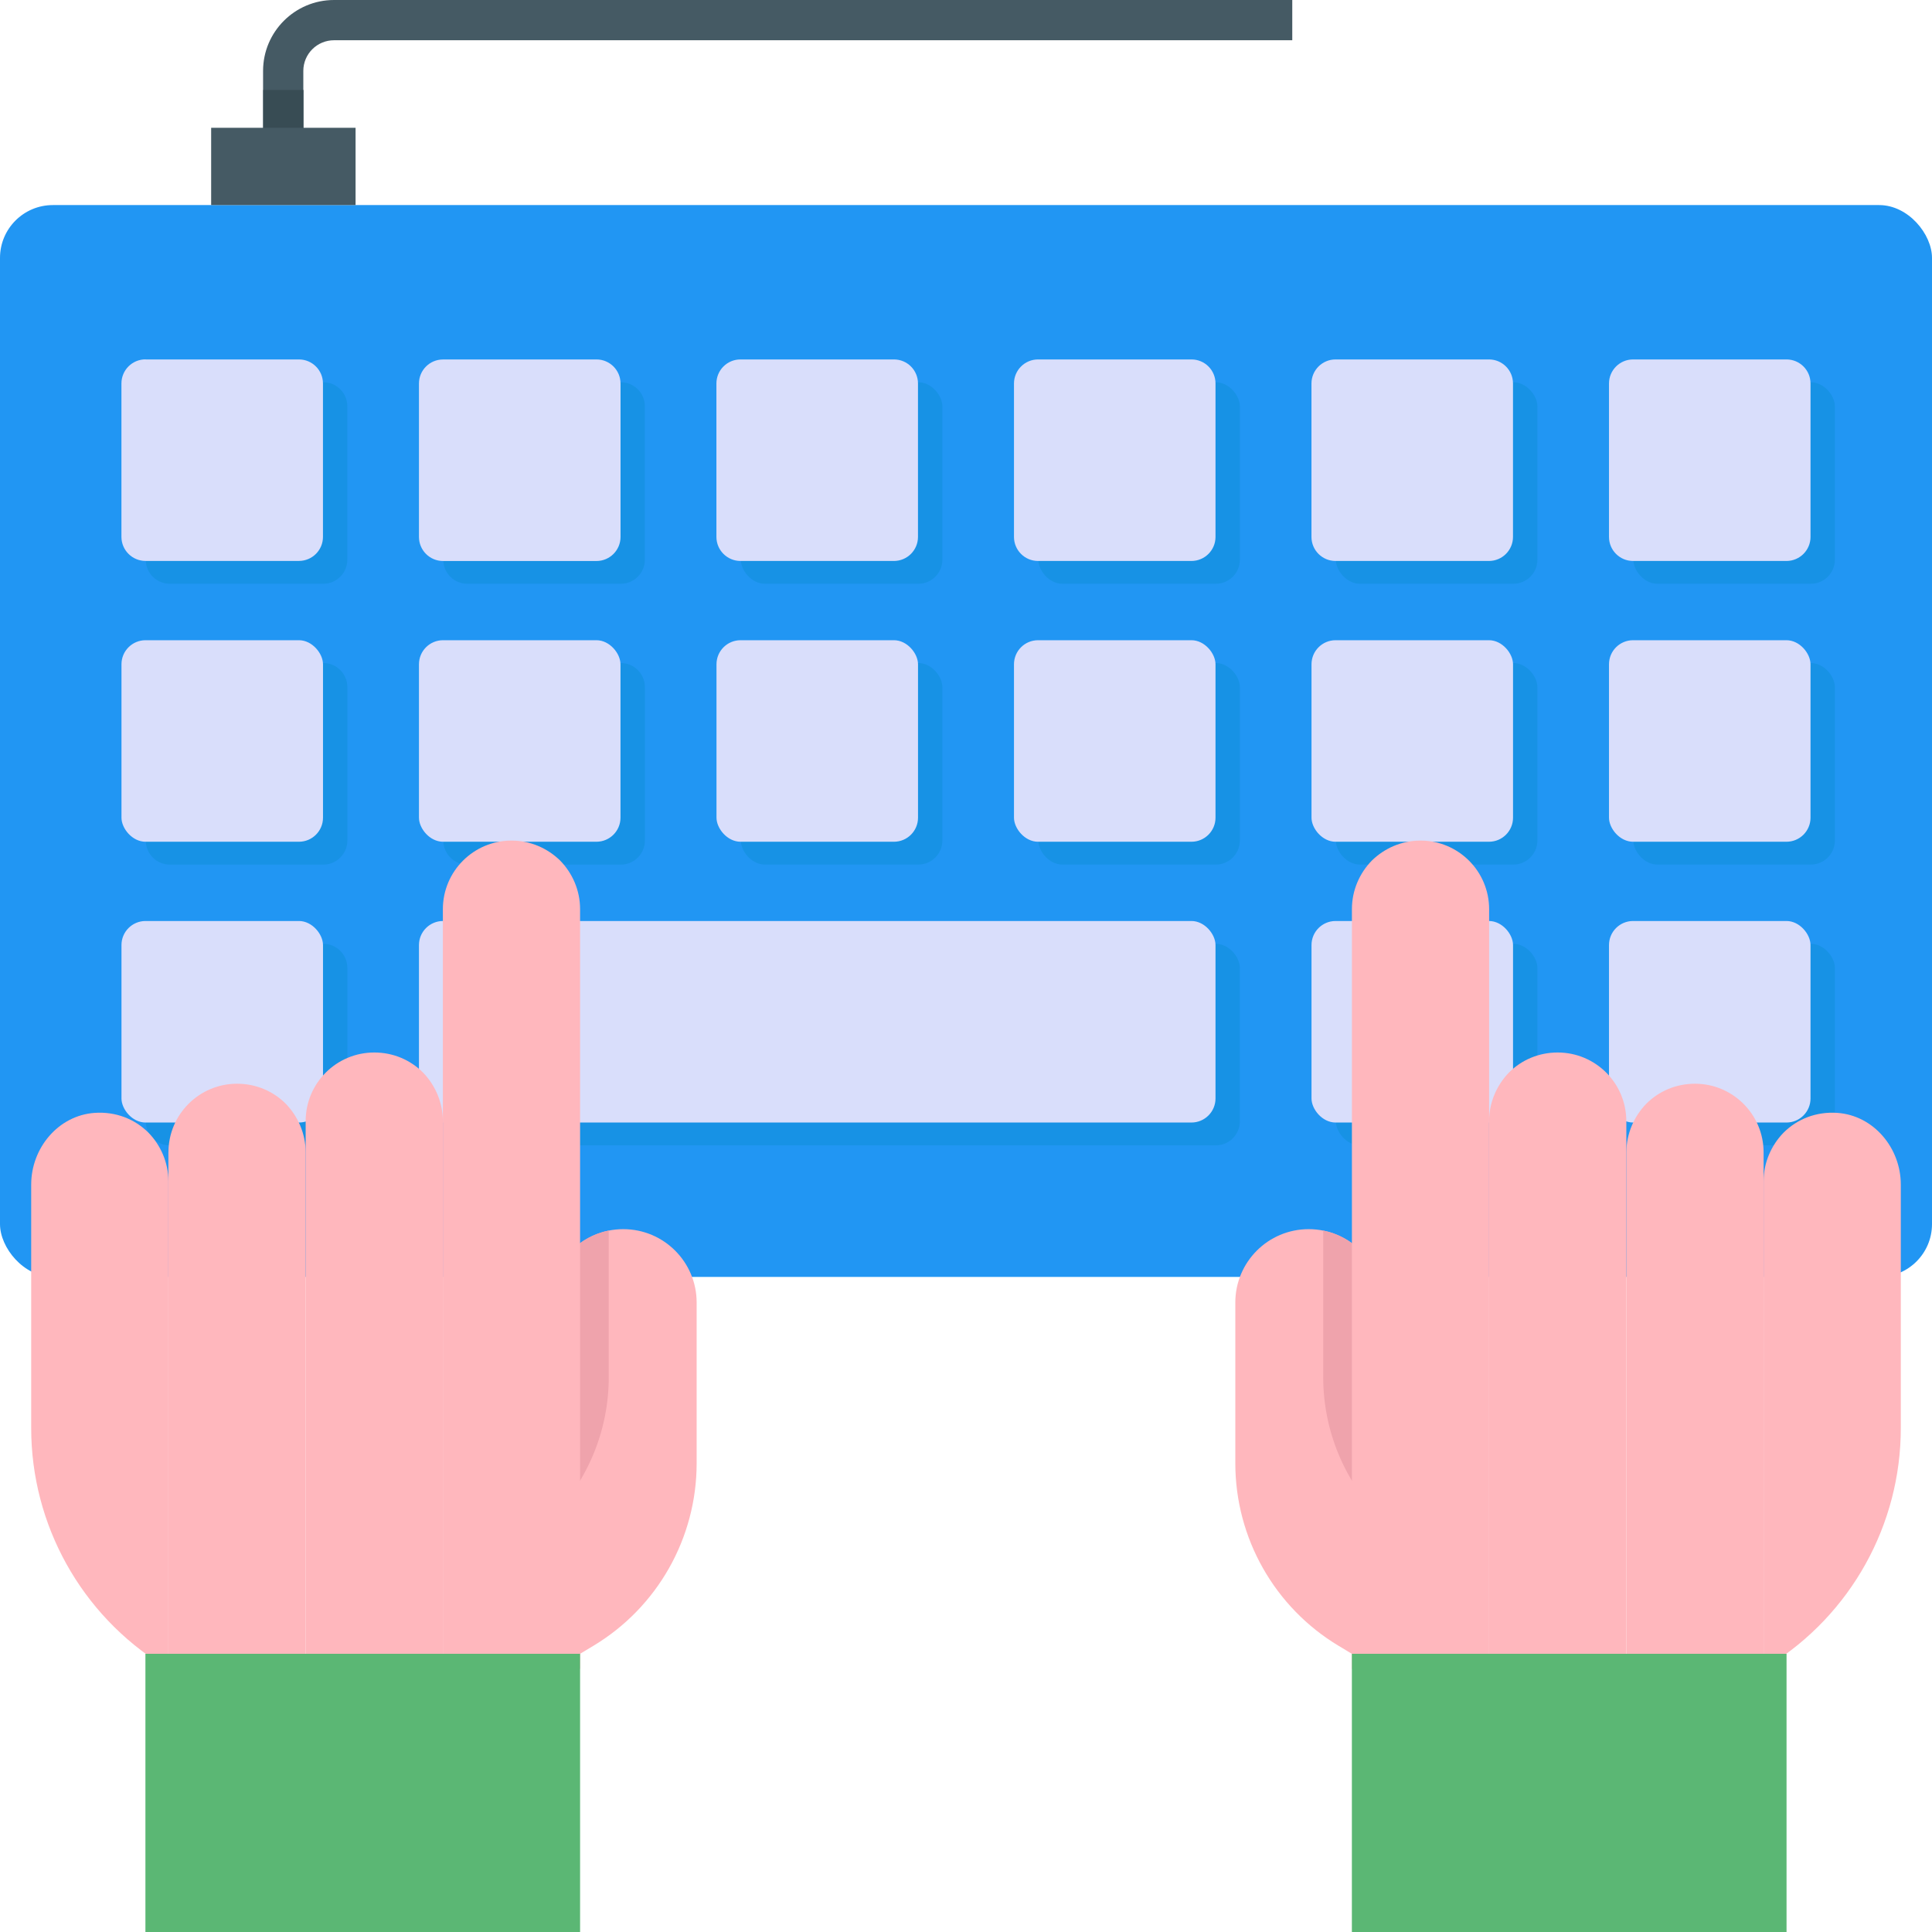 <?xml version="1.0" encoding="UTF-8"?>
<svg id="Layer_2" data-name="Layer 2" xmlns="http://www.w3.org/2000/svg" viewBox="0 0 48 48">
  <g id="Icons">
    <g id="_163" data-name="163">
      <g>
        <path d="M7.536,3.942h-1V1.761c0-.971.79-1.761,1.762-1.761h23.808v1H8.298c-.42,0-.762.341-.762.761v2.181Z" fill="#455a64"/>
        <rect x="6.54" y="2.235" width="1" height="1.71" fill="#384c54"/>
        <rect y="5.095" width="48" height="26.63" rx="1.313" ry="1.313" fill="#2196f3"/>
        <g>
          <path d="M4.22,9.497h3.812c.33,0,.597.268.597.597v3.812c0,.33-.268.598-.598.598h-3.812c-.33,0-.598-.268-.598-.598v-3.812c0-.33.268-.598.598-.598Z" fill="#1792e5"/>
          <path d="M11.612,9.497h3.812c.33,0,.597.268.597.597v3.812c0,.33-.268.598-.598.598h-3.812c-.33,0-.598-.268-.598-.598v-3.812c0-.33.268-.598.598-.598Z" fill="#1792e5"/>
          <rect x="18.406" y="9.497" width="5.007" height="5.007" rx=".598" ry=".598" fill="#1792e5"/>
          <rect x="25.797" y="9.497" width="5.007" height="5.007" rx=".598" ry=".598" fill="#1792e5"/>
          <rect x="33.189" y="9.497" width="5.007" height="5.007" rx=".598" ry=".598" fill="#1792e5"/>
          <rect x="40.58" y="9.497" width="5.007" height="5.007" rx=".598" ry=".598" fill="#1792e5"/>
          <path d="M4.22,16.473h3.812c.33,0,.598.268.598.598v3.812c0,.33-.268.598-.598.598h-3.812c-.33,0-.598-.268-.598-.598v-3.812c0-.33.268-.597.597-.597Z" fill="#1792e5"/>
          <path d="M11.612,16.473h3.812c.33,0,.598.268.598.598v3.812c0,.33-.268.598-.598.598h-3.812c-.33,0-.598-.268-.598-.598v-3.812c0-.33.268-.597.597-.597Z" fill="#1792e5"/>
          <rect x="18.406" y="16.473" width="5.007" height="5.007" rx=".598" ry=".598" fill="#1792e5"/>
          <rect x="25.797" y="16.473" width="5.007" height="5.007" rx=".598" ry=".598" fill="#1792e5"/>
          <rect x="33.189" y="16.473" width="5.007" height="5.007" rx=".598" ry=".598" fill="#1792e5"/>
          <rect x="40.58" y="16.473" width="5.007" height="5.007" rx=".598" ry=".598" fill="#1792e5"/>
          <path d="M4.22,23.449h3.812c.33,0,.598.268.598.598v3.812c0,.33-.268.598-.598.598h-3.812c-.33,0-.598-.268-.598-.598v-3.812c0-.33.268-.597.597-.597Z" fill="#1792e5"/>
          <rect x="33.189" y="23.449" width="5.007" height="5.007" rx=".598" ry=".598" fill="#1792e5"/>
          <rect x="40.58" y="23.449" width="5.007" height="5.007" rx=".598" ry=".598" fill="#1792e5"/>
          <rect x="11.014" y="23.449" width="19.79" height="5.007" rx=".598" ry=".598" fill="#1792e5"/>
        </g>
        <g>
          <path d="M3.615,8.93h3.812c.33,0,.597.268.597.597v3.812c0,.33-.268.597-.597.597h-3.812c-.33,0-.598-.268-.598-.598v-3.812c0-.33.268-.598.598-.598Z" fill="#d9defb"/>
          <path d="M11.007,8.93h3.812c.33,0,.598.268.598.598v3.812c0,.33-.268.598-.598.598h-3.812c-.33,0-.598-.268-.598-.598v-3.812c0-.33.268-.597.597-.597Z" fill="#d9defb"/>
          <path d="M18.398,8.93h3.812c.33,0,.597.268.597.597v3.812c0,.33-.268.598-.598.598h-3.812c-.33,0-.598-.268-.598-.598v-3.812c0-.33.268-.597.597-.597Z" fill="#d9defb"/>
          <path d="M25.79,8.93h3.812c.33,0,.597.268.597.597v3.812c0,.33-.268.598-.598.598h-3.812c-.33,0-.597-.268-.597-.597v-3.812c0-.33.268-.598.598-.598Z" fill="#d9defb"/>
          <path d="M33.181,8.93h3.812c.33,0,.597.268.597.597v3.812c0,.33-.268.598-.598.598h-3.812c-.33,0-.597-.268-.597-.597v-3.812c0-.33.268-.598.598-.598Z" fill="#d9defb"/>
          <path d="M40.573,8.93h3.812c.33,0,.597.268.597.597v3.812c0,.33-.268.598-.598.598h-3.812c-.33,0-.597-.268-.597-.597v-3.812c0-.33.268-.598.598-.598Z" fill="#d9defb"/>
          <rect x="3.018" y="15.906" width="5.007" height="5.007" rx=".598" ry=".598" fill="#d9defb"/>
          <rect x="10.409" y="15.906" width="5.007" height="5.007" rx=".598" ry=".598" fill="#d9defb"/>
          <rect x="17.801" y="15.906" width="5.007" height="5.007" rx=".598" ry=".598" fill="#d9defb"/>
          <rect x="25.192" y="15.906" width="5.007" height="5.007" rx=".598" ry=".598" fill="#d9defb"/>
          <rect x="32.584" y="15.906" width="5.007" height="5.007" rx=".598" ry=".598" fill="#d9defb"/>
          <rect x="39.975" y="15.906" width="5.007" height="5.007" rx=".598" ry=".598" fill="#d9defb"/>
          <rect x="3.018" y="22.882" width="5.007" height="5.007" rx=".598" ry=".598" fill="#d9defb"/>
          <rect x="32.584" y="22.882" width="5.007" height="5.007" rx=".598" ry=".598" fill="#d9defb"/>
          <rect x="39.975" y="22.882" width="5.007" height="5.007" rx=".598" ry=".598" fill="#d9defb"/>
          <rect x="10.409" y="22.882" width="19.79" height="5.007" rx=".598" ry=".598" fill="#d9defb"/>
        </g>
        <rect x="5.246" y="3.175" width="3.588" height="1.92" fill="#455a64"/>
      </g>
      <g>
        <g>
          <path d="M33.587,41.088l-.328-.197c-1.593-.956-2.568-2.678-2.568-4.537v-3.993c0-1.007.816-1.823,1.823-1.823h0c1.007,0,1.823.816,1.823,1.823v8.727h-.749Z" fill="#ffb7bd"/>
          <path d="M34.335,32.363v5.38h0c-.935-.935-1.46-2.203-1.46-3.525v-3.646c.36.072.676.245.928.496.331.331.532.791.532,1.295Z" fill="#efa3ac"/>
          <path d="M47.225,29.43v6.051c0,2.404-1.243,4.637-3.285,5.904l-.124.077v-12.113c0-.468.194-.899.496-1.208.337-.337.81-.528,1.335-.492.905.063,1.578.874,1.578,1.781Z" fill="#ffb7bd"/>
          <path d="M43.816,28.63v12.832h-3.409v-12.832c0-.468.194-.899.496-1.209.309-.309.734-.496,1.208-.496.942,0,1.705.763,1.705,1.705Z" fill="#ffb7bd"/>
          <path d="M40.406,27.853v13.609h-3.41v-13.609c0-.468.194-.899.496-1.208.309-.309.734-.496,1.208-.496.942,0,1.705.763,1.705,1.705Z" fill="#ffb7bd"/>
          <path d="M36.997,22.588v18.874h-3.409v-18.874c0-.475.194-.899.496-1.208.309-.302.734-.496,1.208-.496.942,0,1.705.763,1.705,1.705Z" fill="#ffb7bd"/>
          <rect x="33.587" y="41.088" width="10.799" height="6.912" fill="#5bb774"/>
        </g>
        <g>
          <path d="M14.412,41.088l.328-.197c1.593-.956,2.568-2.678,2.568-4.537v-3.993c0-1.007-.816-1.823-1.823-1.823h0c-1.007,0-1.823.816-1.823,1.823v8.727h.749Z" fill="#ffb7bd"/>
          <path d="M13.664,32.363v5.38h0c.935-.935,1.46-2.203,1.46-3.525v-3.646c-.36.072-.676.245-.928.496-.331.331-.532.791-.532,1.295Z" fill="#efa3ac"/>
          <path d="M.775,29.43v6.051c0,2.404,1.243,4.637,3.285,5.904l.124.077v-12.113c0-.468-.194-.899-.496-1.208-.337-.337-.809-.528-1.335-.492-.905.063-1.578.874-1.578,1.781Z" fill="#ffb7bd"/>
          <path d="M4.184,28.63v12.832h3.41v-12.832c0-.468-.194-.899-.496-1.209-.309-.309-.734-.496-1.208-.496-.942,0-1.705.763-1.705,1.705Z" fill="#ffb7bd"/>
          <path d="M7.594,27.853v13.609h3.409v-13.609c0-.468-.194-.899-.496-1.208-.309-.309-.734-.496-1.208-.496-.942,0-1.705.763-1.705,1.705Z" fill="#ffb7bd"/>
          <path d="M11.003,22.588v18.874h3.409v-18.874c0-.475-.194-.899-.496-1.208-.309-.302-.734-.496-1.208-.496-.942,0-1.705.763-1.705,1.705Z" fill="#ffb7bd"/>
          <rect x="3.613" y="41.088" width="10.799" height="6.912" fill="#5bb774"/>
        </g>
      </g>
    </g>
  </g>
</svg>